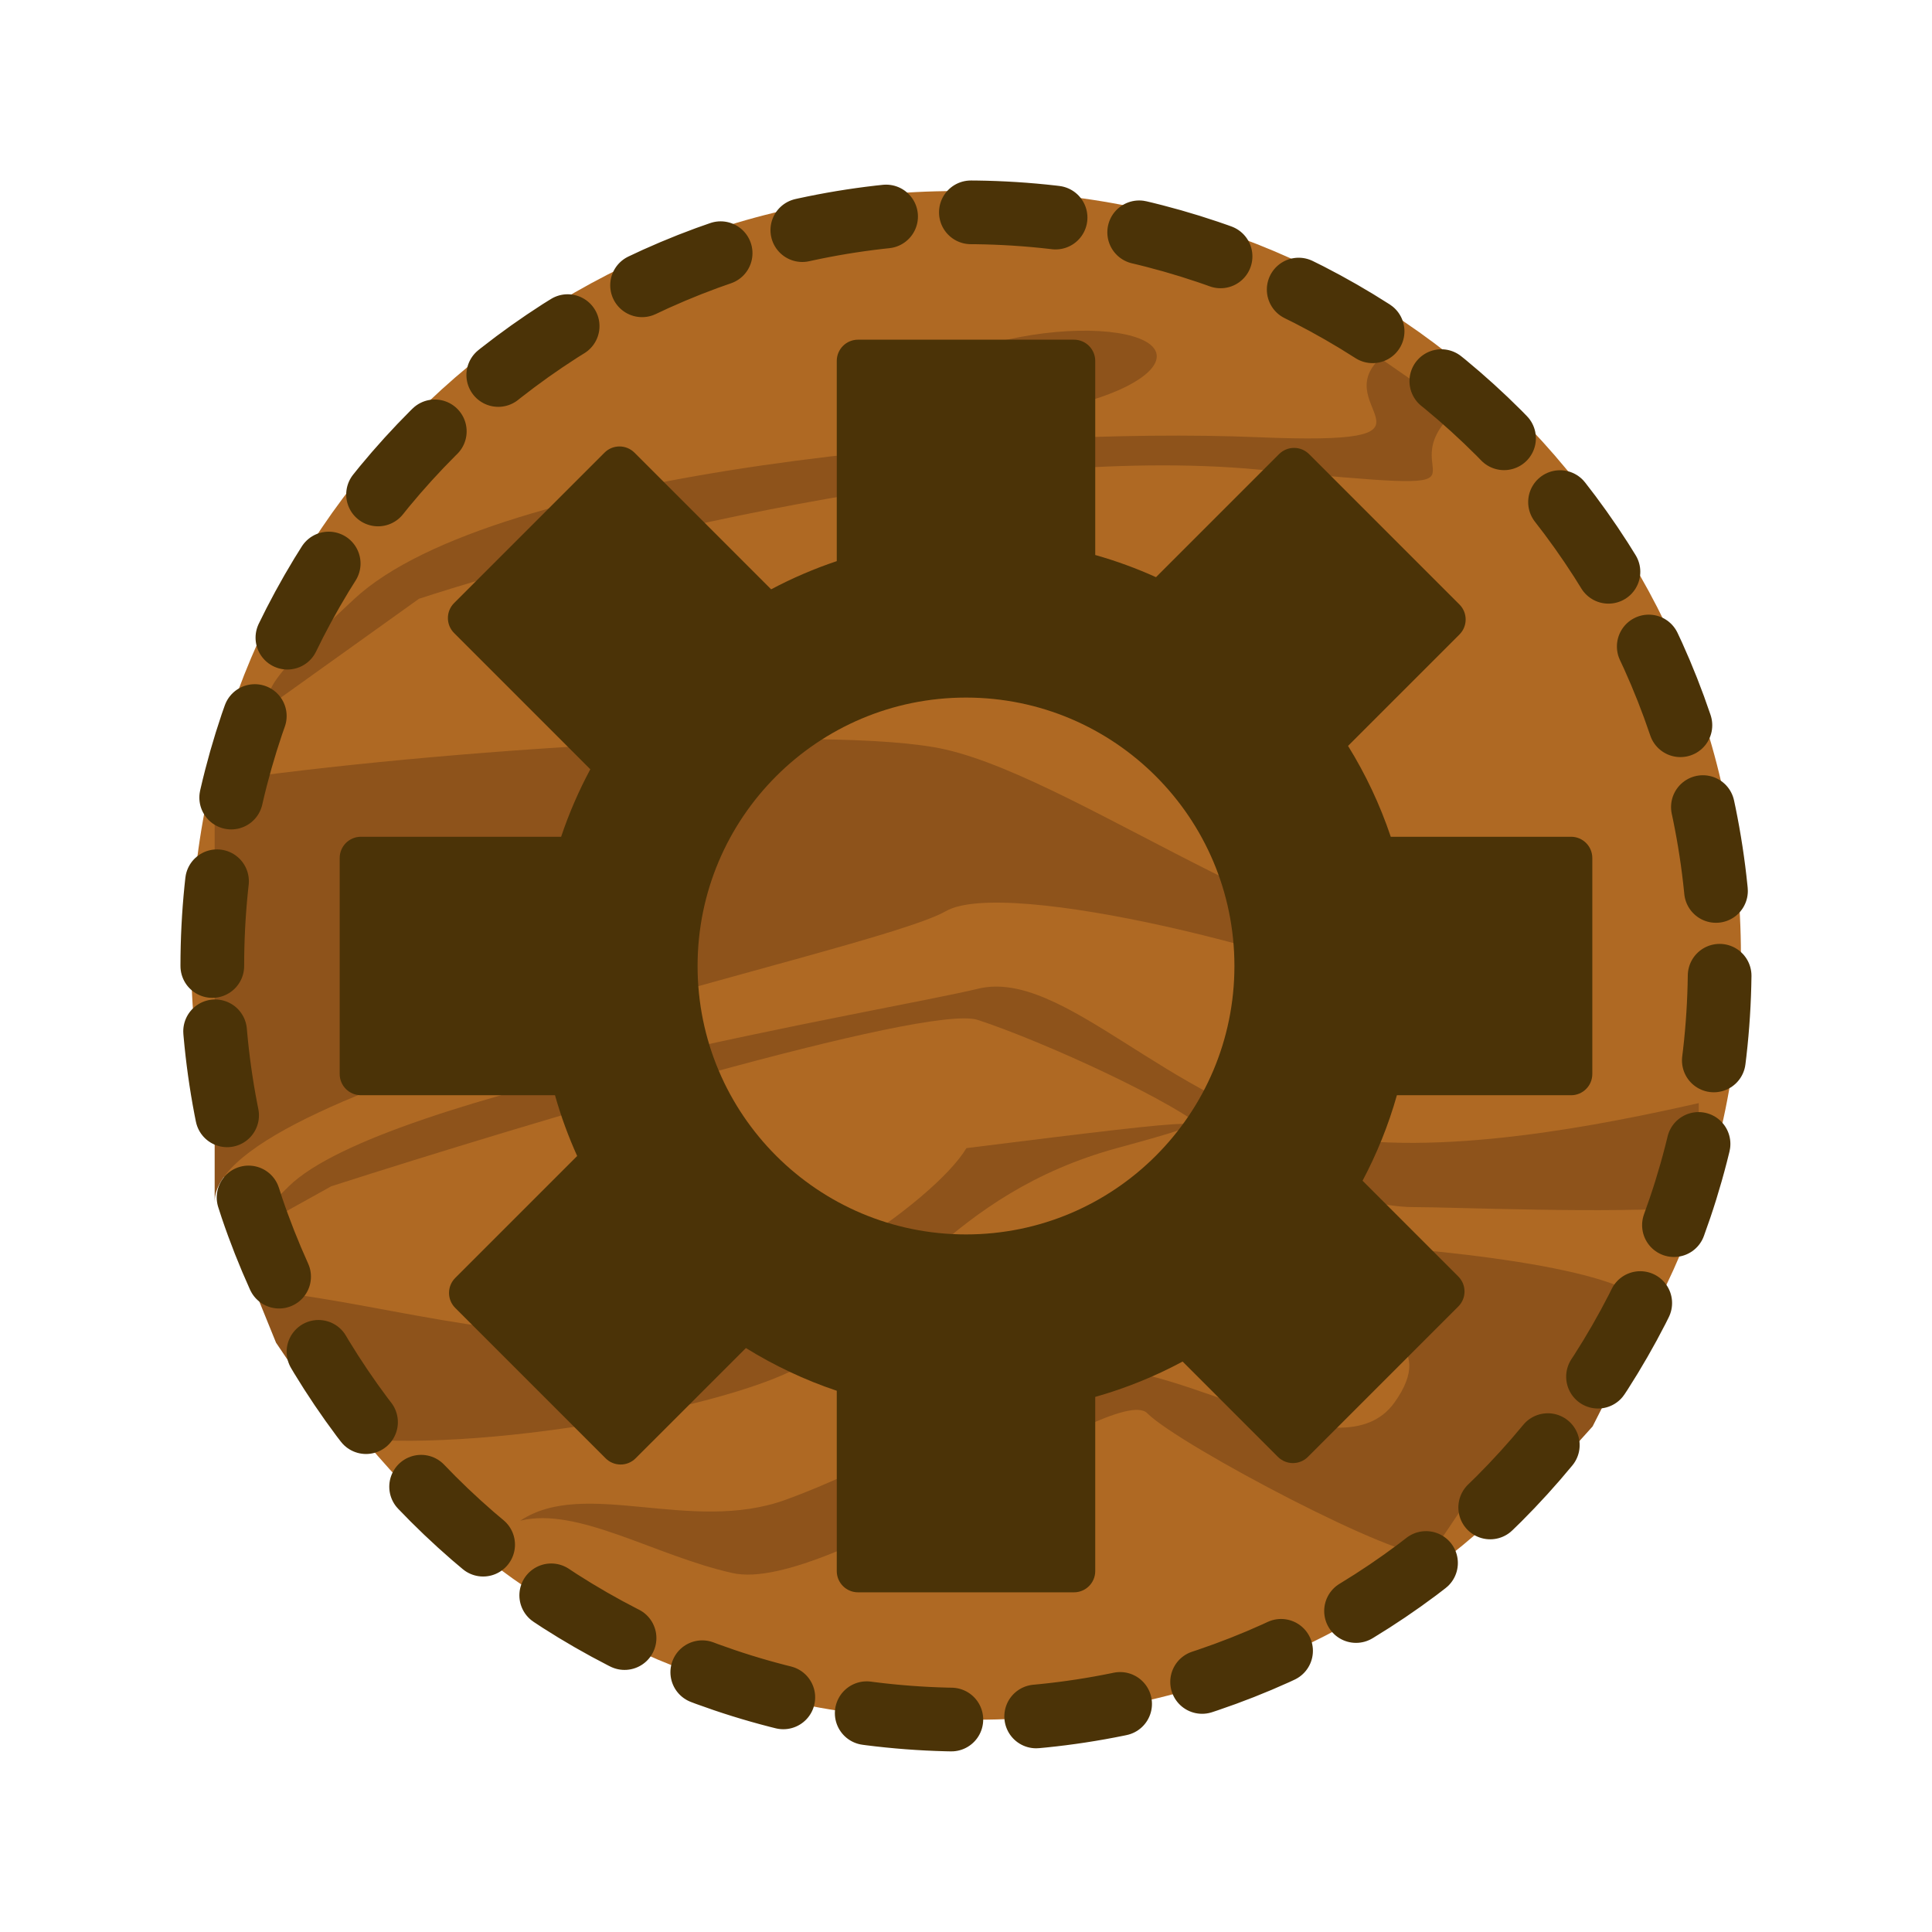 <svg width="91" height="91" viewBox="0 0 91 91" fill="none" xmlns="http://www.w3.org/2000/svg">
<g filter="url(#filter0_dddd_134_468)">
<path d="M46 9L45 9C25.118 9 9 25.118 9 45C9 64.882 25.118 81 45 81L46 81C65.882 81 82 64.882 82 45C82 25.118 65.882 9 46 9Z" fill="#AF6923"/>
<path d="M10.111 36.828C20.409 35.306 39.283 34.089 44.55 35.306C51.134 36.828 62.782 45.961 70.379 44.946C75.007 44.328 71.392 45.792 66.834 47.483C61.938 44.946 47.386 41.293 44.55 42.917C41.005 44.946 10.111 51.034 10.111 56.615C10.111 60.852 10.111 43.762 10.111 36.828Z" fill="#8E531B"/>
<path d="M77.513 62.255C80.014 58.802 53.023 57.33 42.894 58.954C32.765 60.577 36.985 60.983 40.362 60.983L50.491 60.983L63.152 61.998C64.84 62.505 67.71 63.216 65.684 66.057C63.152 69.608 55.555 64.027 51.504 64.535C47.452 65.042 42.576 68.612 37.005 70.641C32.549 72.264 27.542 69.598 24.503 71.628C27.204 70.951 30.858 73.282 34.505 74.094C39.063 75.109 52.517 65.042 54.036 66.564C55.555 68.086 66.191 73.667 67.204 73.16C68.216 72.652 69.736 68.594 70.749 70.115C71.559 71.333 70.506 69.598 71.012 71.628L75.013 67.188L77.513 62.255Z" fill="#8E531B"/>
<path d="M65.011 16.873C62.479 19.241 68.961 20.999 59.237 20.593C47.082 20.086 23.279 22.115 16.695 28.203C11.428 33.074 12.981 32.6 12.643 33.277L19.734 28.203C27.499 25.667 46.272 20.898 59.237 22.115C72.202 23.333 65.024 22.553 68.569 19.34L65.011 16.873Z" fill="#8E531B"/>
<ellipse cx="5.664" cy="1.81" rx="5.664" ry="1.81" transform="matrix(0.988 -0.154 0.154 0.988 43.007 16.65)" fill="#8E531B"/>
<ellipse cx="2.653" cy="1.201" rx="2.653" ry="1.201" transform="matrix(0.979 0.206 -0.205 0.979 58.502 62.255)" fill="#8E531B"/>
<path d="M16.001 67.681C22.416 68.527 34.682 66.254 37.923 64.225C41.975 61.688 44.793 56.214 52.61 54.078C58.181 52.556 57.675 52.556 45.52 54.078C44.001 56.615 36.404 61.891 30.327 62.703C24.249 63.515 17.065 61.114 12 60.775L13.001 63.242L16.001 67.681Z" fill="#8E531B"/>
<path d="M80.014 51.958C75.686 52.937 67.631 54.602 62.038 53.427C55.048 51.958 50.055 45.593 46.06 46.572C42.066 47.551 18.099 51.468 13.605 55.875C10.01 59.401 12.668 57.322 13.001 57.322L15.602 55.875C24.756 52.937 43.664 47.258 46.06 48.041C49.056 49.02 55.547 51.958 57.045 53.427C58.543 54.896 64.036 56.855 66.532 56.855C68.53 56.855 75.686 57.181 80.014 56.855L80.014 51.958Z" fill="#8E531B"/>
<path d="M10 45.5C10 25.894 25.894 10 45.5 10C65.106 10 81 25.894 81 45.5C81 65.106 65.106 81 45.5 81C25.894 81 10 65.106 10 45.5Z" stroke="#4B3307" stroke-width="3" stroke-linecap="round" stroke-linejoin="round" stroke-dasharray="4 4"/>
</g>
<path fill-rule="evenodd" clip-rule="evenodd" d="M75 40.413C75 39.86 74.552 39.413 74 39.413L65.507 39.413C64.999 37.9 64.321 36.466 63.495 35.133L68.742 29.886C69.132 29.496 69.132 28.862 68.742 28.472L61.66 21.39C61.269 20.999 60.636 20.999 60.245 21.39L54.449 27.186C53.529 26.77 52.573 26.419 51.587 26.141L51.587 17C51.587 16.448 51.14 16 50.587 16L40.413 16C39.86 16 39.413 16.448 39.413 17L39.413 26.43C38.34 26.79 37.308 27.235 36.322 27.758L29.886 21.322C29.495 20.931 28.862 20.931 28.472 21.322L21.39 28.404C20.999 28.794 20.999 29.428 21.39 29.818L27.805 36.234C27.262 37.246 26.8 38.308 26.43 39.413L17 39.413C16.448 39.413 16 39.86 16 40.413L16 50.587C16 51.14 16.448 51.587 17 51.587L26.141 51.587C26.419 52.573 26.77 53.529 27.186 54.449L21.443 60.192C21.052 60.583 21.052 61.216 21.443 61.606L28.525 68.688C28.916 69.079 29.549 69.079 29.939 68.688L35.133 63.495C36.466 64.321 37.9 64.999 39.413 65.507L39.413 74C39.413 74.552 39.86 75 40.413 75L50.587 75C51.14 75 51.587 74.552 51.587 74L51.587 65.796C53.03 65.388 54.408 64.827 55.703 64.131L60.192 68.621C60.583 69.011 61.216 69.011 61.606 68.621L68.688 61.538C69.079 61.148 69.079 60.515 68.688 60.124L64.178 55.614C64.852 54.345 65.397 52.997 65.796 51.587L74 51.587C74.552 51.587 75 51.14 75 50.587L75 40.413ZM45.5 58.143C52.482 58.143 58.143 52.483 58.143 45.5C58.143 38.518 52.482 32.857 45.5 32.857C38.517 32.857 32.857 38.518 32.857 45.5C32.857 52.483 38.517 58.143 45.5 58.143Z" fill="#4B3307"/>
<defs>
<filter id="filter0_dddd_134_468" x="0.5" y="0.5" width="90" height="90" filterUnits="userSpaceOnUse" color-interpolation-filters="sRGB">
<feFlood flood-opacity="0" result="BackgroundImageFix"/>
<feColorMatrix in="SourceAlpha" type="matrix" values="0 0 0 0 0 0 0 0 0 0 0 0 0 0 0 0 0 0 127 0" result="hardAlpha"/>
<feOffset dx="-4" dy="-4"/>
<feGaussianBlur stdDeviation="2"/>
<feComposite in2="hardAlpha" operator="out"/>
<feColorMatrix type="matrix" values="0 0 0 0 0.949 0 0 0 0 0.718 0 0 0 0 0.42 0 0 0 0.5 0"/>
<feBlend mode="normal" in2="BackgroundImageFix" result="effect1_dropShadow_134_468"/>
<feColorMatrix in="SourceAlpha" type="matrix" values="0 0 0 0 0 0 0 0 0 0 0 0 0 0 0 0 0 0 127 0" result="hardAlpha"/>
<feOffset dx="4" dy="4"/>
<feGaussianBlur stdDeviation="2"/>
<feComposite in2="hardAlpha" operator="out"/>
<feColorMatrix type="matrix" values="0 0 0 0 0.949 0 0 0 0 0.718 0 0 0 0 0.42 0 0 0 0.5 0"/>
<feBlend mode="normal" in2="effect1_dropShadow_134_468" result="effect2_dropShadow_134_468"/>
<feColorMatrix in="SourceAlpha" type="matrix" values="0 0 0 0 0 0 0 0 0 0 0 0 0 0 0 0 0 0 127 0" result="hardAlpha"/>
<feOffset dx="-4" dy="4"/>
<feGaussianBlur stdDeviation="2"/>
<feComposite in2="hardAlpha" operator="out"/>
<feColorMatrix type="matrix" values="0 0 0 0 0.949 0 0 0 0 0.718 0 0 0 0 0.42 0 0 0 0.5 0"/>
<feBlend mode="normal" in2="effect2_dropShadow_134_468" result="effect3_dropShadow_134_468"/>
<feColorMatrix in="SourceAlpha" type="matrix" values="0 0 0 0 0 0 0 0 0 0 0 0 0 0 0 0 0 0 127 0" result="hardAlpha"/>
<feOffset dx="4" dy="-4"/>
<feGaussianBlur stdDeviation="2"/>
<feComposite in2="hardAlpha" operator="out"/>
<feColorMatrix type="matrix" values="0 0 0 0 0.949 0 0 0 0 0.718 0 0 0 0 0.42 0 0 0 0.5 0"/>
<feBlend mode="normal" in2="effect3_dropShadow_134_468" result="effect4_dropShadow_134_468"/>
<feBlend mode="normal" in="SourceGraphic" in2="effect4_dropShadow_134_468" result="shape"/>
</filter>
</defs>
</svg>
